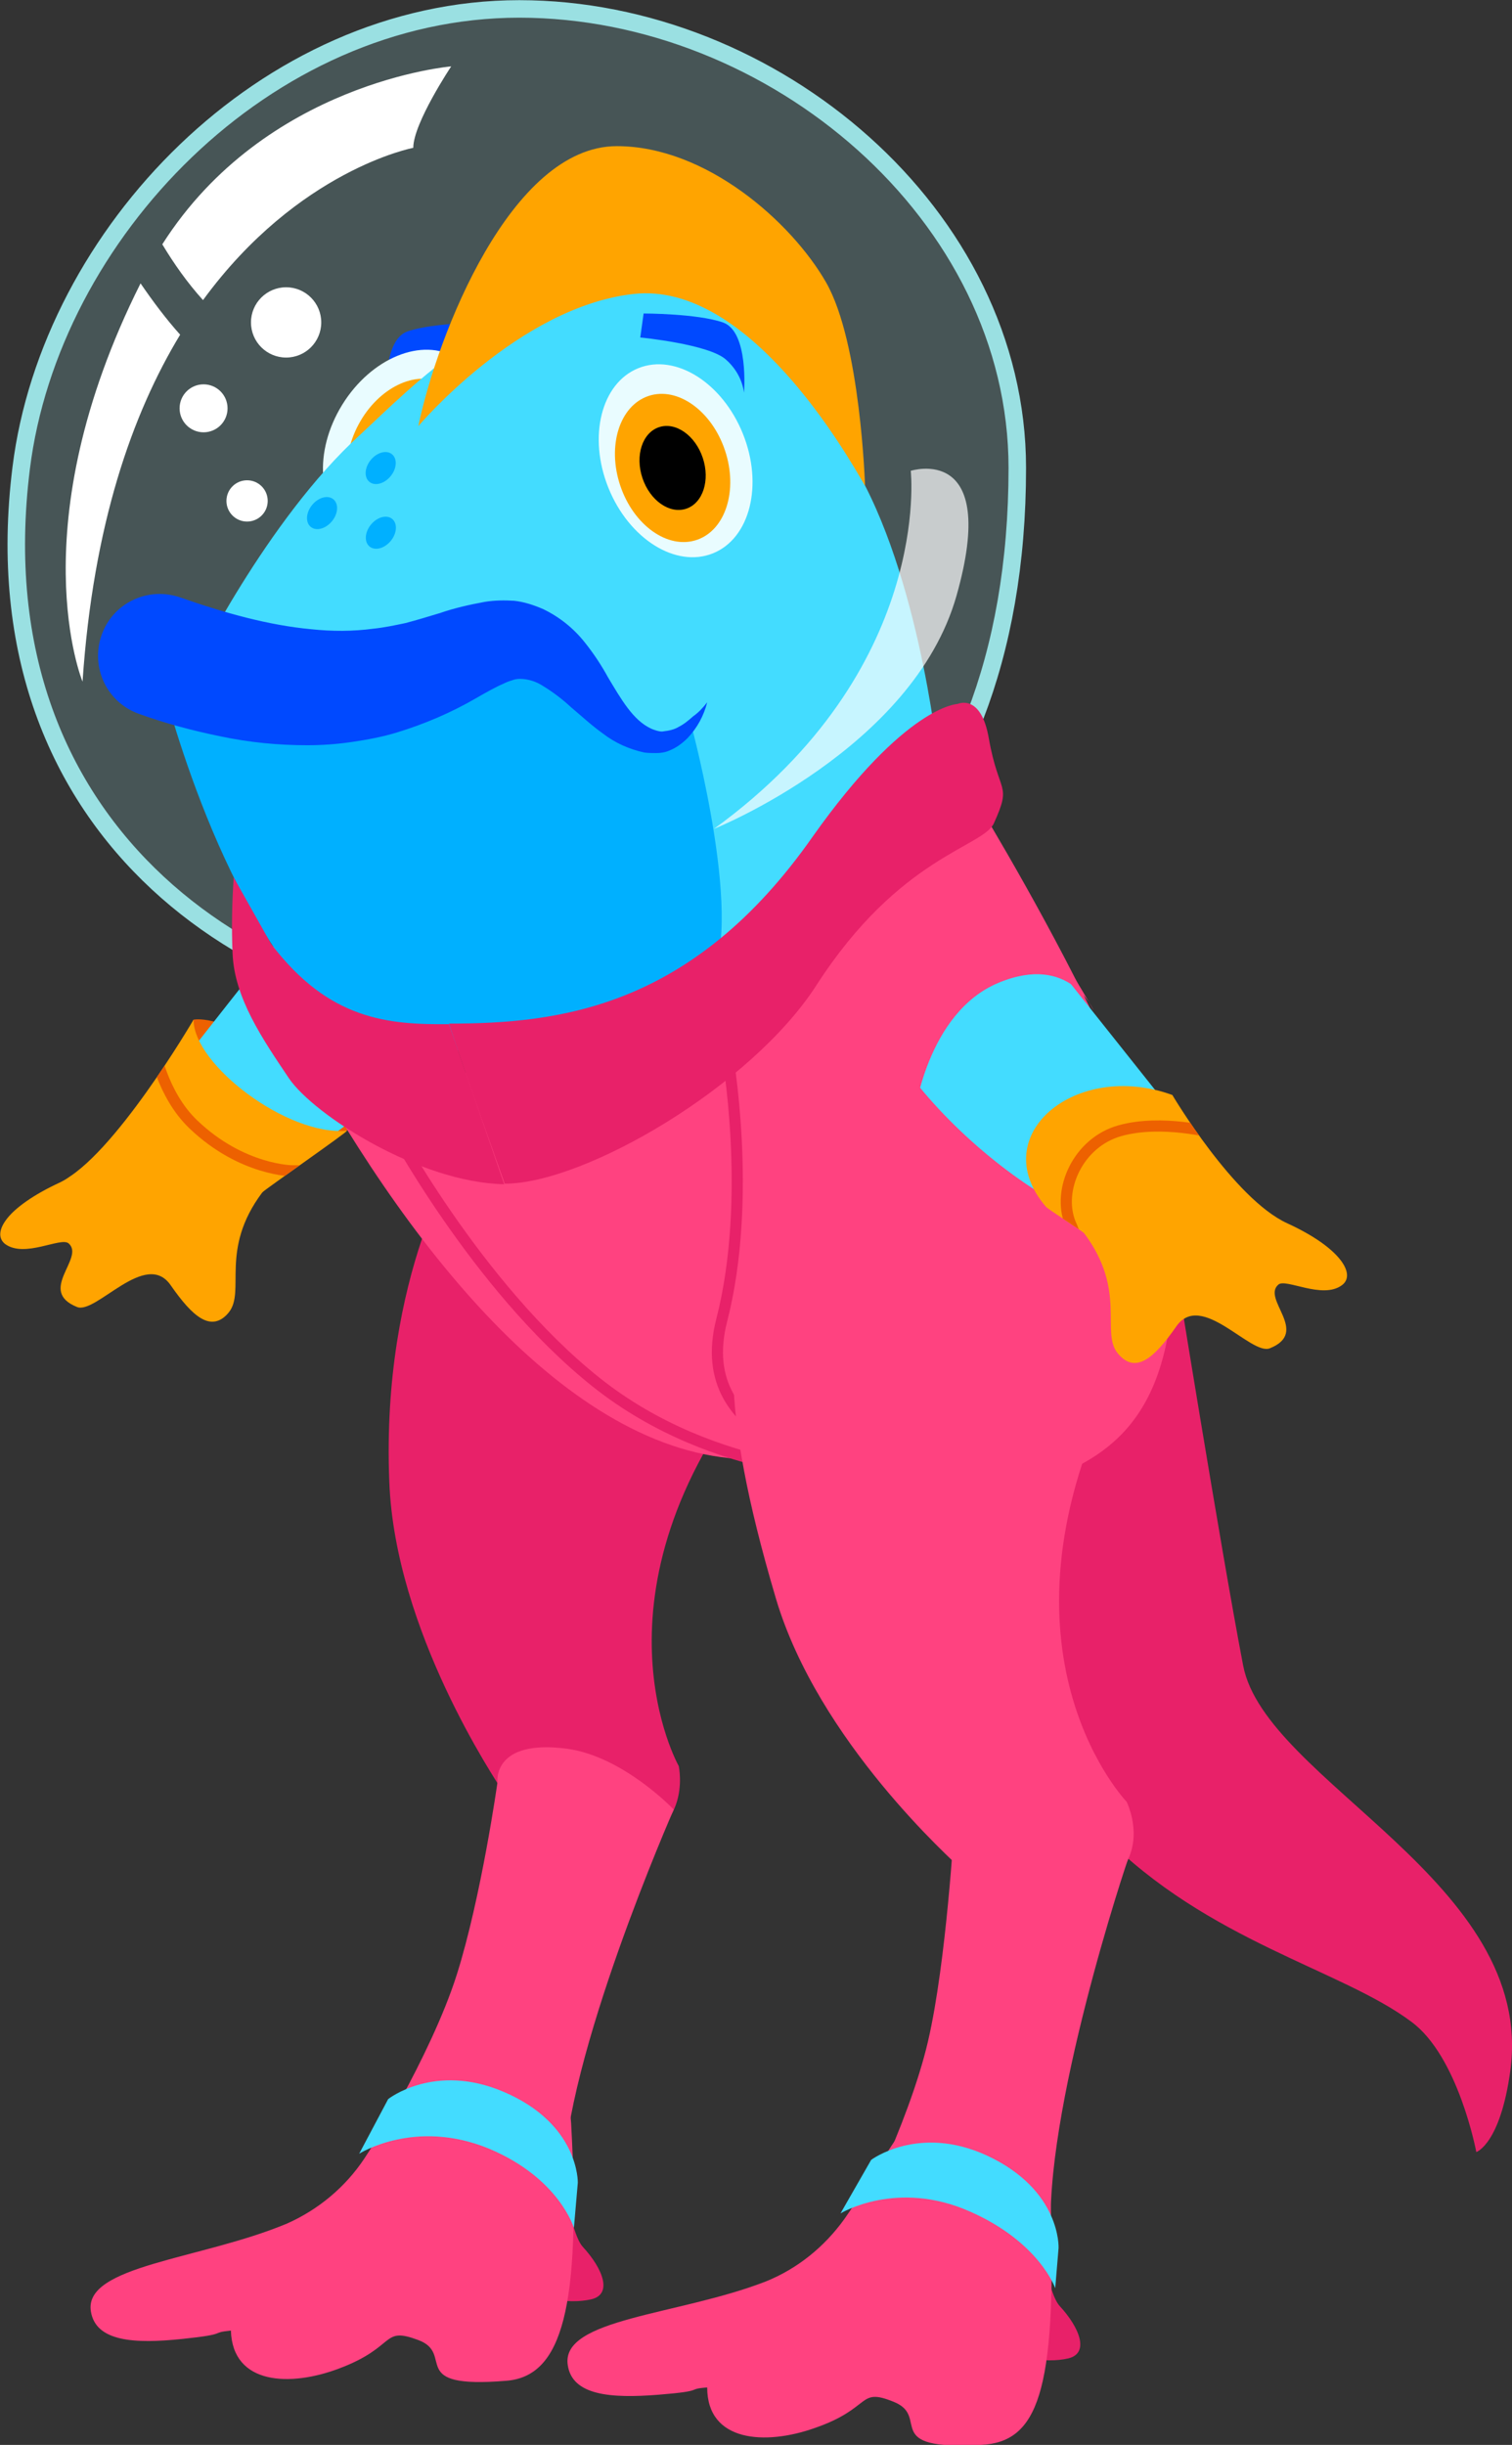 <svg xmlns="http://www.w3.org/2000/svg" xmlns:xlink="http://www.w3.org/1999/xlink" id="Layer_1" x="0" y="0" version="1.1" viewBox="0 0 271.1 438.3" style="enable-background:new 0 0 271.1 438.3" xml:space="preserve"><rect x="0" y="0" width="271.1" height="438.3" fill="#333333" stroke="none"/><style type="text/css">.st0{fill:#ed6100}.st1{fill:#43dcff}.st2{clip-path:url(#SVGID_2_)}.st3{fill:#ffa400}.st4{fill:none;stroke:#ed6100;stroke-width:2;stroke-miterlimit:10}.st5{fill:#e82169}.st6{fill:#ff4280}.st7{fill:#9ae0e2;fill-opacity:.2;stroke:#9ae0e2;stroke-width:3.14;stroke-miterlimit:10}.st8{fill:#0049ff}.st9{fill:#e9fcff}.st10{fill:#00b0ff}.st11,.st12{fill:#fff}.st12{opacity:.7;enable-background:new}.st13{fill:none;stroke:#e82169;stroke-width:2;stroke-miterlimit:10}.st14{clip-path:url(#SVGID_4_)}</style><path id="back-glove" d="M34.7,182.8c0,0,4.2-1.1,14.7,5.5s12.9,14.3,12.9,14.3s-6.2,4.4-16.1,0S33.7,185.3,34.7,182.8z" class="st0"/><path id="l-arm" d="M60.3,155.4c0,0-18.1,22.8-27.8,35.2s2.7,25.2,14.2,20.4S71.3,195,79,184.4S85.9,140.6,60.3,155.4z" class="st1"/><g id="l-hand"><g><defs><path id="SVGID_1_" d="M34.7,182.8c0,0-14.4,24.7-23.9,29.1s-12.4,9.1-9.9,11.1c3.5,2.6,10-1.3,11.4-0.1c3,2.6-5.7,8.5,1.5,11.4 c3.4,1.4,12.3-10.4,16.8-3.9c3.9,5.6,7.3,8.7,10.5,4.8c3.1-3.8-1.7-11.2,6-21.5c0.3-0.4,15.7-11.1,15.1-11 C51.6,203.7,34.7,190.9,34.7,182.8z"/></defs><clipPath id="SVGID_2_"><use xlink:href="#SVGID_1_" style="overflow:visible"/></clipPath><g class="st2"><path d="M37,178c0,0-16.8,29.6-26.3,34s-12.4,9.1-9.9,11.1c3.5,2.6,10-1.3,11.4-0.1c3,2.6-5.7,8.5,1.5,11.4 c3.4,1.4,12.3-10.4,16.8-3.9c3.9,5.6,7.3,8.7,10.5,4.8c3.1-3.8-1.7-11.2,6-21.5c0.3-0.4,18-10.4,17.9-11 C62.8,187,42.3,176.7,37,178z" class="st3"/><path d="M27.6,187.7c0,0,1.4,8.5,7.1,13.9c8.7,8.3,17.8,8.3,17.8,8.3c-2.5,5.9-5,12.6-5,12.6" class="st4"/></g></g></g><path id="l-thigh" d="M121.7,316.6c0,0,3,13.7-13.2,14.6c-10.2,0.6-18.4-10.1-18.4-10.1c-1.2-2-19.3-28.7-20.3-55.5	c-1.5-37.3,12.8-58.9,12.8-58.9s67.3,21.9,53.1,39.7C104.2,285.8,121.7,316.6,121.7,316.6z" class="st5"/><g id="l-calf"><path d="M99.6,381.7c0,0,2.1,18.1,4.9,21.1c3.6,3.9,5.4,8.5,1.5,9.4s-11.1,0.2-13.1-4.4S99.6,381.7,99.6,381.7z" class="st5"/><path d="M101,391.3c0,9-35.6-3.8-35.6-3.8s11.8-18.7,16.5-33.5c4.4-13.9,7.3-34.5,7.3-34.5s-1-7.8,12.5-6 c10.1,1.4,19.1,10.9,19.1,10.9S101.1,369.1,101,391.3z" class="st6"/><path d="M86.3,365.9c-11-0.4-11.4,6.6-21,21.1c-3.4,5.1-8.2,9.1-13.8,11.6c-15.5,6.5-36.6,7.5-35.2,15.8 c0.9,5.4,7.8,5.8,16.4,4.9s4.7-1.1,8.7-1.5c0.3,9.8,10.7,10.1,19.4,6.8c10.4-3.9,7.5-7.6,14.2-5.1s-2.3,8.8,15.8,7.3 c10-0.8,13.4-13.1,11.6-46.2C101.5,367.1,86.3,365.9,86.3,365.9z" class="st6"/><path d="M102.9,399.4c0,0-2.6-8.9-15.2-14.2c-13.3-5.5-23.3,0.9-23.3,0.9l5.2-9.8c0,0,8.3-6.6,20.7-1.3 c13.6,5.8,13.3,16.3,13.3,16.3L102.9,399.4z" class="st1"/></g><path id="tail" d="M210.5,225.5c0,0,8.4,52.3,12.4,73.1s52.5,38.8,47.9,72.6c-1.8,13.2-6.1,14.6-6.1,14.6	s-3.2-17.2-11.7-23.4c-12.6-9.4-36.3-14.3-55.2-33.4c-21.3-21.6-20.8-35.1-60.6-67.6S198,176,210.5,225.5z" class="st5"/><g id="head"><path d="M182.4,83.9c0,68.7-43.8,98.9-89.3,98.9S-4.5,150.4,3.8,83.9C9,42,47.6,1.6,93.1,1.6S182.4,38.5,182.4,83.9z" class="st7"/><path d="M87.3,57.8l0.6,4.3c0,0-12.4,1.2-15.4,4c-1.7,1.5-2.8,3.6-3.2,5.9c0,0-0.9-11,3.8-12.6S87.3,57.8,87.3,57.8z" class="st8"/><ellipse cx="72.5" cy="79.4" class="st9" rx="17.9" ry="13" transform="matrix(0.526 -0.85 0.85 0.526 -33.203 99.239)"/><ellipse cx="73" cy="80.8" class="st3" rx="13.6" ry="9.9" transform="matrix(0.473 -0.881 0.881 0.473 -32.693 106.852)"/><ellipse cx="73" cy="80.8" rx="7.7" ry="5.7" transform="matrix(0.473 -0.881 0.881 0.473 -32.693 106.852)"/><path d="M151.8,81.4c-6.9-10.2-17-30-39-30S73.6,69.6,64.5,78c-16.7,15.2-29.9,42.2-29.9,42.2S69.9,178,112.9,178 s55.2-42.9,55.2-42.9S164.4,100.2,151.8,81.4z" class="st1"/><path d="M28.7,120.9c0,0,10,41.8,29.4,59.7c16.9,15.5,61.6,4.7,68.7-4.3c7.2-9-2.8-46.1-2.8-46.1s-9,10.4-23.7-11.3 c-4.1-6-12.4-8.6-33.4,1.1C46,129.7,28.7,120.9,28.7,120.9z" class="st10"/><path d="M126.8,125.9c-0.6,2.4-1.8,4.6-3.5,6.4c-1,1-2.1,1.8-3.4,2.3c-0.7,0.3-1.5,0.4-2.2,0.4c-0.7,0-1.5,0-2.2-0.1 c-2.7-0.6-5.2-1.7-7.4-3.4c-2.1-1.5-3.9-3.2-5.7-4.7c-1.5-1.4-3.2-2.7-5-3.8c-1.2-0.8-2.7-1.3-4.2-1.3c-0.5,0-1,0.1-1.5,0.3 c-0.4,0.1-0.9,0.3-1.5,0.6c-1.2,0.5-3,1.5-4.9,2.6c-4.5,2.6-9.2,4.6-14.1,6.1c-2.6,0.8-5.3,1.3-8,1.7c-2.7,0.4-5.4,0.6-8.1,0.6 c-5.2,0-10.4-0.5-15.6-1.6c-4.9-1-9.8-2.3-14.5-4c-5.8-2-8.8-8.3-6.8-14.1c2-5.8,8.3-8.8,14.1-6.8l0,0l0,0c8,2.8,15.9,5,23.5,5.7 c3.7,0.4,7.5,0.4,11.2-0.1c1.9-0.2,3.8-0.6,5.7-1c1.9-0.5,3.9-1.1,6.2-1.8c2.6-0.9,5.3-1.5,8-2c1.8-0.3,3.6-0.3,5.3-0.2 c1.8,0.2,3.6,0.8,5.2,1.5c2.9,1.4,5.4,3.4,7.4,5.9c1.6,2,3,4.1,4.2,6.3c2.4,4,4.5,7.7,7.7,9.2c0.4,0.2,0.8,0.3,1.1,0.4 c0.4,0.1,0.8,0.2,1.2,0.1c0.9-0.1,1.9-0.3,2.7-0.8c1-0.5,1.8-1.2,2.6-1.9C125.3,127.7,126.1,126.8,126.8,125.9z" class="st8"/><ellipse cx="121.2" cy="82.6" class="st9" rx="13" ry="17.9" transform="matrix(0.927 -0.374 0.374 0.927 -22.104 51.359)"/><ellipse cx="120.5" cy="83.9" class="st3" rx="9.9" ry="13.6" transform="matrix(0.949 -0.317 0.317 0.949 -20.354 42.467)"/><ellipse cx="120.5" cy="83.9" rx="5.7" ry="7.7" transform="matrix(0.949 -0.317 0.317 0.949 -20.354 42.467)"/><path d="M75,76.4c0,0,18-21.4,38.6-23.7s38.2,28.7,41.5,34.4c0,0-0.8-25.7-7-36.5s-21.5-24.4-37.5-24.4 C91.6,26.2,78.4,60.1,75,76.4z" class="st3"/><ellipse cx="68.3" cy="83.9" class="st10" rx="3.2" ry="2.3" transform="matrix(0.634 -0.773 0.773 0.634 -39.898 83.512)"/><ellipse cx="57.8" cy="92" class="st10" rx="3.2" ry="2.3" transform="matrix(0.634 -0.773 0.773 0.634 -50.017 78.332)"/><ellipse cx="68.3" cy="95.5" class="st10" rx="3.2" ry="2.3" transform="matrix(0.634 -0.773 0.773 0.634 -48.834 87.751)"/><circle cx="51.3" cy="57.8" r="6.3" class="st11"/><circle cx="44.3" cy="89.8" r="3.7" class="st11"/><circle cx="36.5" cy="73.2" r="4.3" class="st11"/><path d="M32.3,60c-2.6-2.9-4.9-6-7.1-9.2c-21.9,43.7-10.4,71.4-10.4,71.4C16.7,94.1,23.7,74.2,32.3,60z" class="st11"/><path d="M80.9,11.9c0,0-33.3,2.8-51.8,31.9c2.1,3.5,4.5,6.9,7.3,10c17.1-23.4,37.7-27.3,37.7-27.3 C74.1,22.1,80.9,11.9,80.9,11.9z" class="st11"/><path d="M163.3,84.4c0,0,4,35.7-35.3,64.2c0,0,35.7-14.3,43.5-41.8S163.3,84.4,163.3,84.4z" class="st12"/><path d="M115.4,56.2l-0.6,4.3c0,0,12.4,1.2,15.4,4c1.7,1.5,2.9,3.6,3.2,5.9c0,0,0.9-11-3.8-12.6 C125,56.2,115.4,56.2,115.4,56.2z" class="st8"/></g><g id="torso"><path d="M130.8,261.4c-32-3.2-61.2-42.7-80.6-80.1c0,0,20.2,18,57,7.9s64.4-51.2,64.4-51.2s38.9,61.6,38.9,87.6 s-9.2,35-23.9,40S153.1,263.6,130.8,261.4z" class="st6"/><path d="M69.7,201c0,0,15.6,29.6,37.2,46.8s48.2,16.6,48.2,16.6" class="st13"/><path d="M130.3,188.3c0,0,4.8,26.2-0.9,48.4c-5.7,22.2,21.5,26.9,38.6,30.5" class="st13"/><path d="M171.7,126.2c0,0,4.2-2,5.6,6.2c1.8,10.2,4.2,7.9,0.9,15.2c-2,4.3-16.9,5.9-31.8,29 c-11.7,18.2-41.6,35.6-55.9,35.6c0,0-7.5-20.9-10-28.7c19.8,0,43.7-2.8,65.2-33.5C162.4,126.4,171.7,126.2,171.7,126.2z" class="st5"/><path d="M80.5,183.6c-10.9,0.1-21.5-0.7-31.9-14.4l-6.7-11.9c-0.3,4.5-0.4,9-0.2,13.6c0.3,8,5.4,15.4,10.1,22.4 c4.5,6.6,23.4,18.7,38.6,19L80.5,183.6z" class="st5"/></g><path id="r-thigh" d="M202,323c0,0,6.3,12.5-9.2,17.4c-9.7,3-20.3-5.2-20.3-5.2c-1.6-1.6-25.8-23-33.4-48.7	c-10.6-35.8-8.3-48.6-4.4-63.2c11.5-43.3,84.1-17.9,63.5,28.4C177.5,297.5,202,323,202,323z" class="st6"/><g id="r-calf"><path d="M185.1,392.3c0,0,2.1,18.1,4.9,21.1c3.6,3.9,5.4,8.5,1.5,9.4s-11,0.2-13-4.4S185.1,392.3,185.1,392.3z" class="st5"/><path d="M188.5,401.5c0.7,8.9-35.8-0.9-35.8-0.9s10.2-19.6,13.7-34.7c3.3-14.2,4.7-38.8,4.7-38.8l31.2,6.1 C202.2,333.2,186.8,379.3,188.5,401.5z" class="st6"/><path d="M173,377.2c-10.9-0.7-11.6,6.3-21.6,20.6c-3.6,5-8.4,8.9-14.1,11.2c-15.7,6.1-36.8,6.6-35.5,15 c0.8,5.4,7.6,6,16.3,5.3s4.7-1,8.7-1.3c0,9.8,10.4,10.4,19.2,7.3c10.5-3.6,7.7-7.4,14.3-4.7s-2.6,8.7,15.6,7.7 c10.1-0.5,13.5-9.3,12.5-42.5C188,382.1,173,377.2,173,377.2z" class="st6"/><path d="M189.2,410.2c0,0-2.8-8.2-15.2-13.7c-13.2-5.9-23.3,0.3-23.3,0.3l5.5-9.6c0,0,8.5-6.4,20.7-0.8 c13.4,6.2,12.9,16.6,12.9,16.6L189.2,410.2z" class="st1"/></g><g id="r-arm"><path d="M181.2,162.8c0,0,18.1,22.8,27.9,35.1s-2.7,25.2-14.2,20.4s-24.7-15.9-32.4-26.5S155.6,148,181.2,162.8z" class="st1"/><path d="M163.9,200.1c0,0,2.2-18.5,15.1-23.9s17.1,5,17.1,5s-12.2-22.9-20.9-23.7s-15.7,2.8-19.5,13.1 S154.6,188.5,163.9,200.1z" class="st6"/></g><g><defs><path id="SVGID_3_" d="M210.2,196.3c0,0,11,18.6,20.6,23s12.4,9.2,9.8,11.1c-3.5,2.6-10.1-1.3-11.4-0.1c-3,2.6,5.7,8.5-1.5,11.4 c-3.4,1.4-12.3-10.4-16.8-3.9c-3.9,5.6-7.3,8.7-10.5,4.8c-3.1-3.8,1.7-11.2-6-21.5c-0.3-0.4-6.5-4.3-6.9-4.8 C176.6,203.5,192.9,190,210.2,196.3z"/></defs><clipPath id="SVGID_4_"><use xlink:href="#SVGID_3_" style="overflow:visible"/></clipPath><g class="st14"><path d="M210.2,196.3c0,0,11,18.6,20.6,23s12.4,9.2,9.8,11.1c-3.5,2.6-10.1-1.3-11.4-0.1c-3,2.6,5.7,8.5-1.5,11.4 c-3.4,1.4-12.3-10.4-16.8-3.9c-3.9,5.6-7.3,8.7-10.5,4.8c-3.1-3.8,1.7-11.2-6-21.5c-0.3-0.4-6.5-4.3-6.9-4.8 C176.6,203.5,192.9,190,210.2,196.3z" class="st3"/><path d="M217.6,203.1c0,0-9.3-2.5-16.8-0.4s-11.3,10.6-8.9,16.6c1.5,3.3,2.2,6.9,2.3,10.6" class="st4"/></g></g></svg>
